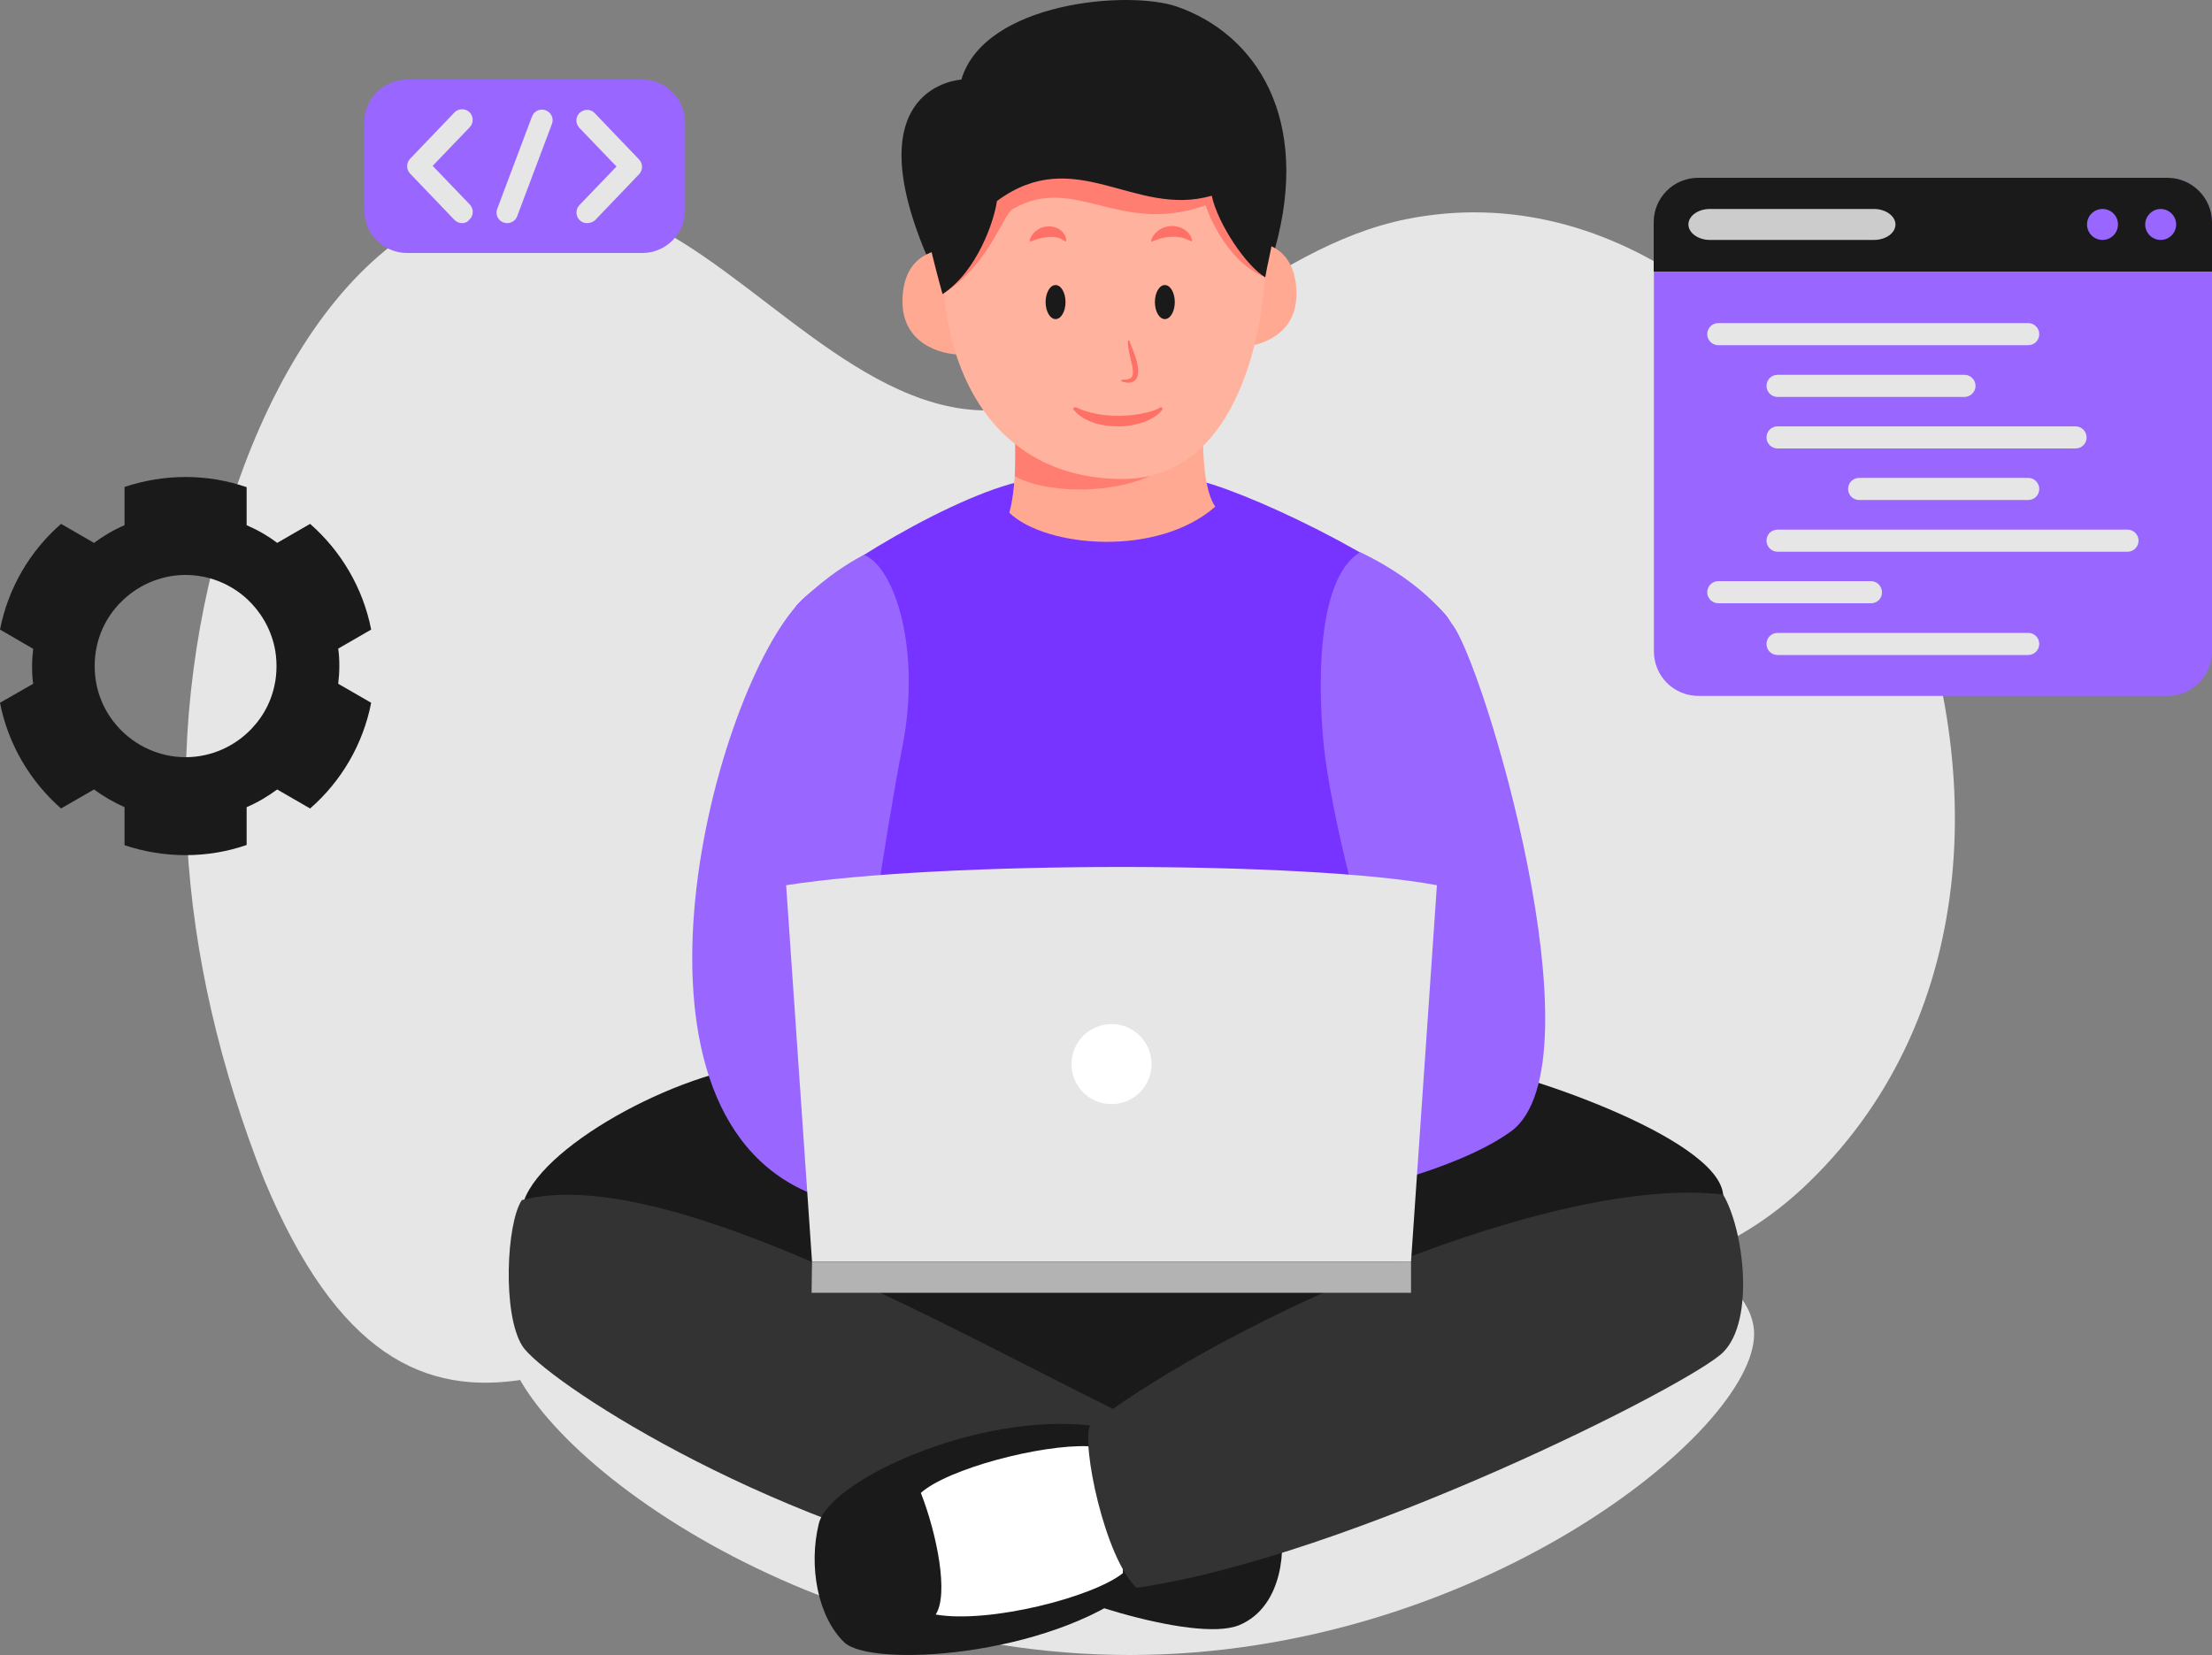 <?xml version="1.0" encoding="utf-8"?>
<!-- Generator: Adobe Illustrator 19.0.0, SVG Export Plug-In . SVG Version: 6.00 Build 0)  -->
<svg version="1.1" xmlns="http://www.w3.org/2000/svg" xmlns:xlink="http://www.w3.org/1999/xlink" x="0px" y="0px"
	 viewBox="0 0 1000 748.4" style="enable-background:new 0 0 1000 748.4;" xml:space="preserve">
<rect x="0" y="0" width="1000" height="748.4" fill="#808080" stroke="none"/>
<style type="text/css">
	.st0{fill:#E6E6E6;}
	.st1{fill:#9966FF;}
	.st2{fill:#1A1A1A;}
	.st3{fill:#CCCCCC;}
	.st4{fill:#333333;}
	.st5{fill:#FFFFFF;}
	.st6{fill:#7733FF;}
	.st7{fill:#B3B3B3;}
	.st8{fill:#FFA993;}
	.st9{fill:#FF7D71;}
	.st10{fill:#FFB29E;}
	.st11{fill:#FF7167;}
</style>
<g id="Layer_3">
</g>
<g id="Layer_1">
</g>
<g id="Layer_2">
	<g>
		<path class="st0" d="M119.3,533.2c66.4,159.4,158.1,74.3,274.7,22.3c67.5-30.1,116.2-31.9,185.2-6.4
			c78.5,29,168.6,53.5,238.6-14.5c157.9-153.2,6.4-473.3-182-435.5c-63.8,12.8-112.6,73.1-175,85.1
			c-60.7,11.7-111.1-52.9-162.3-80.4C208,55.2,138.5,124.4,105.4,224.7C70.8,329.7,79.9,433,119.3,533.2z"/>
		<g>
			<path class="st1" d="M1000,100.5v194.1c0,11.1-9,20.1-20.1,20.1H767.8c-11.1,0-20.1-9-20.1-20.1V100.5c0-11.1,9-20.1,20.1-20.1
				h212.1C991,80.4,1000,89.5,1000,100.5z"/>
			<path class="st2" d="M1000,100.5v22.3H747.6v-22.3c0-11.1,9-20.1,20.1-20.1h212.1C991,80.4,1000,89.5,1000,100.5z"/>
			<path class="st1" d="M969.8,101.5c0,3.9,3.2,7,7,7c3.9,0,7-3.2,7-7c0-3.9-3.2-7-7-7C973,94.5,969.8,97.7,969.8,101.5z"/>
			<circle class="st1" cx="950.5" cy="101.5" r="7"/>
			<path class="st3" d="M856.9,101.5c0,3.9-4.4,7-9.7,7h-74.2c-5.3,0-9.7-3.2-9.7-7c0-3.9,4.4-7,9.7-7h74.2
				C852.5,94.5,856.9,97.7,856.9,101.5z"/>
			<g>
				<g>
					<path class="st0" d="M916.9,156.1H776.8c-2.8,0-5-2.3-5-5c0-2.8,2.3-5,5-5h140.1c2.8,0,5,2.3,5,5
						C921.9,153.9,919.7,156.1,916.9,156.1z"/>
				</g>
				<g>
					<path class="st0" d="M888.1,179.5h-84.5c-2.8,0-5-2.3-5-5c0-2.8,2.2-5,5-5h84.5c2.8,0,5,2.3,5,5
						C893.1,177.2,890.8,179.5,888.1,179.5z"/>
				</g>
				<g>
					<path class="st0" d="M938.3,202.8H803.6c-2.8,0-5-2.3-5-5c0-2.8,2.2-5,5-5h134.7c2.8,0,5,2.3,5,5
						C943.4,200.5,941.1,202.8,938.3,202.8z"/>
				</g>
				<g>
					<path class="st0" d="M916.9,226.1h-76.4c-2.8,0-5-2.2-5-5c0-2.8,2.2-5,5-5h76.4c2.8,0,5,2.3,5,5
						C921.9,223.9,919.7,226.1,916.9,226.1z"/>
				</g>
				<g>
					<path class="st0" d="M961.8,249.5H803.6c-2.8,0-5-2.3-5-5c0-2.8,2.2-5,5-5h158.2c2.8,0,5,2.3,5,5
						C966.8,247.2,964.6,249.5,961.8,249.5z"/>
				</g>
				<g>
					<path class="st0" d="M845.8,272.8h-69c-2.8,0-5-2.3-5-5c0-2.8,2.3-5,5-5h69c2.8,0,5,2.3,5,5
						C850.9,270.6,848.6,272.8,845.8,272.8z"/>
				</g>
				<g>
					<path class="st0" d="M916.9,296.2H803.6c-2.8,0-5-2.2-5-5c0-2.8,2.2-5,5-5h113.3c2.8,0,5,2.2,5,5
						C921.9,293.9,919.7,296.2,916.9,296.2z"/>
				</g>
			</g>
		</g>
		<path class="st2" d="M153.4,301.3c0-2.7-0.1-5.3-0.5-8l14.9-8.6c-3.7-18.9-13.7-35.6-27.6-47.8l-14.9,8.6c-4.2-3.2-8.9-5.9-13.8-8
			v-17.2c-8.7-3-18-4.6-27.6-4.6c-9.6,0-18.9,1.6-27.6,4.5v17.3c-4.9,2.1-9.5,4.8-13.8,8l-14.9-8.6c-14,12.2-23.9,28.9-27.6,47.8
			l15,8.7c-0.3,2.6-0.5,5.2-0.5,7.9c0,2.7,0.1,5.3,0.5,7.9L0,317.8c3.7,18.9,13.7,35.6,27.6,47.8l14.9-8.6c4.2,3.1,8.9,5.8,13.8,8
			v17.2c8.7,2.9,17.9,4.5,27.6,4.5c9.6,0,19-1.6,27.6-4.6V365c4.9-2.1,9.5-4.8,13.8-8l14.9,8.6c14-12.2,23.9-28.9,27.6-47.8
			l-14.9-8.6C153.2,306.6,153.4,304,153.4,301.3z M124.1,309.9c-1.8,8.6-6.3,16.1-12.6,21.8c-4.3,3.9-9.4,6.9-15,8.7
			c-4,1.3-8.2,2-12.6,2c-4.4,0-8.6-0.7-12.6-2c-5.6-1.8-10.7-4.8-15-8.7c-6.3-5.7-10.8-13.3-12.6-21.8c-0.6-2.8-0.9-5.7-0.9-8.7
			c0-3,0.3-5.9,0.9-8.7c1.8-8.6,6.3-16.1,12.6-21.8c4.3-3.9,9.4-6.9,15-8.7c4-1.3,8.2-2,12.6-2c4.4,0,8.6,0.7,12.6,2
			c5.6,1.8,10.7,4.8,15,8.7c6.2,5.7,10.7,13.2,12.6,21.8c0.6,2.8,0.9,5.7,0.9,8.7C125,304.3,124.7,307.2,124.1,309.9z"/>
		<g>
			<path class="st1" d="M309.7,95.1c0,10.6-8.7,19.3-19.3,19.3H184c-10.6,0-19.3-8.7-19.3-19.3V55.3c0-10.6,8.7-19.3,19.3-19.3
				h106.4c10.6,0,19.3,8.7,19.3,19.3V95.1z"/>
		</g>
		<g>
			<g>
				<path class="st0" d="M265.4,100.9c-1.2,0-2.4-0.4-3.3-1.3c-1.9-1.8-2-4.9-0.2-6.8l16.8-17.5l-16.8-17.5c-1.8-1.9-1.8-5,0.2-6.8
					c1.9-1.8,5-1.8,6.8,0.2l20,20.9c1.8,1.9,1.8,4.8,0,6.7l-20,20.9C268,100.4,266.7,100.9,265.4,100.9z"/>
			</g>
			<g>
				<path class="st0" d="M208.9,100.9c-1.3,0-2.5-0.5-3.5-1.5l-20-20.9c-1.8-1.9-1.8-4.8,0-6.7l20-20.9c1.8-1.9,4.9-2,6.8-0.2
					c1.9,1.8,2,4.9,0.2,6.8l-16.8,17.5l16.8,17.5c1.8,1.9,1.8,5-0.2,6.8C211.3,100.5,210.1,100.9,208.9,100.9z"/>
			</g>
			<g>
				<path class="st0" d="M229.3,100.9c-0.6,0-1.1-0.1-1.7-0.3c-2.5-0.9-3.8-3.7-2.8-6.2l15.7-41.7c0.9-2.5,3.7-3.8,6.2-2.8
					c2.5,0.9,3.8,3.7,2.8,6.2l-15.7,41.7C233.1,99.7,231.2,100.9,229.3,100.9z"/>
			</g>
		</g>
		<path class="st0" d="M793,603.3c0,44.3-126.4,145.1-282.3,145.1c-155.9,0-282.3-100.8-282.3-145.1c0-44.3,126.4-80.3,282.3-80.3
			C666.7,523,793,559,793,603.3z"/>
		<g>
			<path class="st2" d="M661.7,481.2c19.4,1.4,114.8,32.4,117.3,59c2.4,26.6-200.7,143.9-289.7,142.7
				c-89-1.2-259.2-111.2-253.2-137.4c6-26.2,70.4-61.2,110-64.3C395.7,477.4,661.7,481.2,661.7,481.2z"/>
			<path class="st2" d="M484.4,625.2c13.5,3.3,37.1,21.4,45.5,26.2c8.5,4.8,45.3,27.2,48.4,36.9c3,9.7,2.4,38.1-18.1,46.6
				c-20.6,8.5-89.5-15.1-98.5-23.6C451.3,644.2,484.4,625.2,484.4,625.2z"/>
			<path class="st4" d="M235.9,542.7c-6.9,10.3-8.9,51.4,0.2,65.9s107,79.8,220.1,102.8c-3.6-16.9,41.5-64.1,49.6-73
				C423.1,597.7,299,526.3,235.9,542.7z"/>
			<path class="st2" d="M492.8,644.6c-51.8-5.8-117.8,25-122.6,44.3c-4.8,19.3-0.5,42.3,11.5,53.8c12.1,11.5,91.7,6.7,132-24.8
				C522,685.3,492.8,644.6,492.8,644.6z"/>
			<path class="st5" d="M492.1,654c-21.6-0.9-63.7,10.2-75.8,21.1c7.3,18.7,12.7,45.9,6.7,55c24.2,4.2,71.2-7.9,84.6-18.7
				C508.7,693.8,492.1,654,492.1,654z"/>
			<path class="st4" d="M779,540.2c9.3,15.7,14.5,56.8,0,71.3S609.7,704.3,513.8,718c-14.5-13.7-25-65.3-21-73.4
				C557.3,595.5,703.2,531,779,540.2z"/>
		</g>
		<g>
			<path class="st6" d="M653.3,417.3c2.6,32.6-13.9,36.3-25.4,44.1s-7.9,31.4-3.6,71.3c-26,20.6-166.9,51.4-244.8,9.7
				c1.8-11.5,3-42.9,1.2-56.8s-8.5-21.8-32-35.7C325,436.1,349.8,286.7,360,274c10.3-12.7,73.8-52.6,107-57.4c0,0,50.8-3,71.3,0
				c20.6,3,94.9,38.1,114.9,61.1C673.2,300.6,651.4,394.3,653.3,417.3z"/>
			<path class="st1" d="M582.3,545.5c3.2-0.8,70.9-12.1,100.8-33.9c41.8-30.5-12.9-213.6-26.9-229.7c0,0-10.7-17.6-41.3-32.2
				c-23.3,14-17.7,78.2-16,91.4c5.2,39.9,21.7,94.9,25.4,107.6c-8.9,9.7-51.6,29-51.6,29L582.3,545.5z"/>
			<path class="st1" d="M427.5,549.5c0,0-29,1.3-56.4-8.1C272.5,507.6,320.7,318.8,360,274c0,0,13.2-14.2,30.6-23.1
				c14.3,5.9,25.8,43.6,17.4,86.6c-7.9,40.3-19.2,118.5-19.2,126.6c8.9,6.4,34.7,19.3,34.7,19.3L427.5,549.5z"/>
			<path class="st0" d="M637.9,570.5H367.1l-11.7-170.2c70.2-11,235.6-11,294.2,0L637.9,570.5z"/>
			<circle class="st5" cx="502.5" cy="481.2" r="18.1"/>
			<polygon class="st7" points="637.9,570.5 637.9,584.6 366.9,584.6 367.1,570.5 			"/>
		</g>
		<g>
			<path class="st8" d="M544.6,181.5c-1,10.9-2,37.9,4.8,47.6c-26.2,23-76.6,18.5-93.1,2.8c3.6-12.9,3.6-39.5,0-48
				c-3.6-8.5,42.7-14.9,42.7-14.9L544.6,181.5z"/>
			<path class="st2" d="M418.7,115c-32.3-76.6,15.9-79,15.9-79c10.5-35.2,75.7-40.6,97.5-33c35.9,12.5,60.6,50.7,44.3,109.4
				c0,0-20.2,88-68.8,87.8C458.7,200.1,418.7,115,418.7,115z"/>
			<path class="st8" d="M586.1,133c0,18.7-16.7,24-27,24c-10.4,0-7.4-16.7-7.4-27.1c0-10.5,1.4-20.8,11.8-20.8
				C573.9,109,586.1,113.8,586.1,133z"/>
			<path class="st8" d="M408,136.4c0,18.7,16.7,24,27,24s7.4-16.7,7.4-27.1s-1.4-20.8-11.8-20.8S408,117.3,408,136.4z"/>
			<path class="st9" d="M519.7,215.3c-19,8.6-48,7.5-60.9,0c0.2-5.9,0.4-13.4,0-17.7C474.1,202.5,519.7,215.3,519.7,215.3z"/>
			<path class="st10" d="M426.1,117.9c0,58,29,98.7,81.4,98.7s64.5-68.5,64.5-98.7S523.3,53,497.1,53
				C433.4,53,426.1,117.9,426.1,117.9z"/>
			<path class="st9" d="M426.1,133c21.4-13.5,27-35.7,31.8-38.5c28.1-16.1,47.6,12.2,87.1-1.6c0,0,8.1,24.9,27,32.5
				c0.9-16-19.5-43.4-31.5-54.3c-12-10.9-81.8-22.9-94.6,3.3C433,100.5,426.1,133,426.1,133z"/>
			<path class="st2" d="M426.1,133c15.7-10.3,23.4-33.3,24.6-42.1c35.5-26.2,62.1,7.7,97.1-2.4c2.8,12.9,15.7,31.9,24.2,36.9
				c1.6-10.1,7.1-26.9,2.7-38.2c-4.4-11.3-9.8-51.2-79.6-53.2c-69.8-2-80.3,42.7-78.7,56.4S426.1,133,426.1,133z"/>
			<ellipse class="st2" cx="526.6" cy="136.6" rx="4.5" ry="7.7"/>
			<ellipse class="st2" cx="477.2" cy="136.6" rx="4.5" ry="7.7"/>
			<path class="st11" d="M520.4,108.8c0,0,0-0.1,0.1-0.3c0.1-0.2,0.1-0.5,0.3-0.8c0.3-0.7,0.8-1.5,1.6-2.3c0.4-0.4,0.8-0.8,1.3-1.2
				c0.5-0.4,1.1-0.7,1.7-1c0.6-0.3,1.3-0.5,2-0.7c0.7-0.2,1.4-0.2,2.2-0.3c0.7,0,1.5,0,2.2,0.2c0.7,0.1,1.4,0.4,2.1,0.6
				c0.7,0.2,1.2,0.7,1.8,1c0.5,0.3,1,0.8,1.4,1.2c0.8,0.8,1.3,1.7,1.5,2.4c0.3,0.7,0.3,1.1,0.3,1.1l0,0.2c0,0.1-0.1,0.2-0.2,0.2
				c0,0-0.1,0-0.1,0c0,0-0.3-0.1-0.7-0.3c-0.5-0.2-1.1-0.5-1.9-0.8c-0.4-0.2-0.9-0.3-1.3-0.4c-0.5-0.1-1-0.3-1.5-0.3
				c-1.1-0.2-2.2-0.3-3.4-0.2c-2.3,0-4.6,0.5-6.3,1.1c-1.7,0.5-2.7,1.1-2.7,1.1c-0.1,0.1-0.2,0-0.3-0.1c0,0,0-0.1,0-0.1L520.4,108.8
				z"/>
			<path class="st11" d="M465.4,108.8c0,0,0.1-0.4,0.4-1.1c0.3-0.6,0.7-1.4,1.4-2.2c0.3-0.4,0.7-0.8,1.2-1.1c0.4-0.3,0.9-0.7,1.5-1
				c1.1-0.6,2.3-0.9,3.6-1c1.3-0.1,2.7,0.1,4,0.6c1.3,0.5,2.4,1.3,3.1,2.2c0.4,0.4,0.6,0.9,0.9,1.3c0.2,0.4,0.3,0.9,0.4,1.2
				c0.1,0.7,0.1,1.1,0.1,1.1l0,0.2c0,0.1-0.1,0.2-0.2,0.2c0,0-0.1,0-0.1,0c0,0-0.2-0.1-0.6-0.4c-0.4-0.3-1-0.5-1.6-0.9
				c-0.7-0.3-1.6-0.5-2.5-0.7c-1-0.1-2-0.1-3,0c-2.1,0.1-4.1,0.6-5.6,1.1c-1.5,0.5-2.5,0.9-2.5,0.9c-0.1,0-0.2,0-0.2-0.1
				c0,0,0-0.1,0-0.1L465.4,108.8z"/>
			<path class="st11" d="M510.7,154.3c0,0,0.1,0.3,0.3,0.9c0.2,0.6,0.5,1.4,0.9,2.4c0.8,2,1.9,4.7,2.4,7.7c0.3,1.5,0.4,3.1,0,4.7
				c-0.2,0.8-0.7,1.6-1.3,2.1c-0.6,0.5-1.4,0.8-2,0.9c-1.3,0.2-2.2-0.1-2.9-0.2c-0.6-0.2-1-0.3-1-0.3c-0.2-0.1-0.3-0.3-0.2-0.5
				c0.1-0.2,0.2-0.2,0.3-0.3l0,0c0,0,0.4,0,1,0c0.6,0,1.5-0.1,2.3-0.4c0.9-0.3,1.4-0.9,1.6-1.9c0.2-1,0-2.4-0.2-3.7
				c-0.5-2.7-1.4-5.5-1.7-7.7c-0.2-1.1-0.3-2-0.3-2.7c0-0.7,0-1,0-1l0,0c0-0.2,0.2-0.4,0.4-0.3C510.6,154,510.7,154.1,510.7,154.3z"
				/>
			<path class="st11" d="M486.5,184.2c0,0,0.6,0.3,1.6,0.7c0.5,0.3,1.2,0.5,1.8,0.7c0.7,0.3,1.4,0.5,2.3,0.7
				c0.9,0.3,1.8,0.5,2.9,0.7c1,0.3,2.1,0.3,3.2,0.6c1.1,0.1,2.3,0.2,3.5,0.3c1.2,0.1,2.4,0.1,3.6,0.1c1.2,0.1,2.4-0.1,3.6-0.1
				c1.2-0.1,2.4-0.1,3.5-0.3c1.1-0.2,2.2-0.3,3.3-0.5c1-0.2,2-0.5,2.9-0.6c0.9-0.3,1.7-0.5,2.4-0.7c0.7-0.3,1.3-0.5,1.8-0.7
				c0.9-0.5,1.5-0.8,1.5-0.8l0.1-0.1c0.4-0.2,0.8,0,1,0.4c0.1,0.3,0.1,0.6-0.1,0.8c0,0-0.4,0.5-1.3,1.4c-0.9,0.8-2.3,1.9-4.1,2.8
				c-0.9,0.4-1.9,1-3.1,1.3c-1.1,0.4-2.3,0.8-3.5,1c-1.2,0.3-2.6,0.5-3.9,0.7c-1.3,0.1-2.7,0.3-4.1,0.2c-1.4,0-2.7-0.1-4.1-0.2
				c-1.3-0.1-2.6-0.4-3.9-0.6c-1.2-0.3-2.5-0.6-3.6-1.1c-0.6-0.2-1.1-0.4-1.6-0.6c-0.5-0.3-1-0.5-1.4-0.7c-0.9-0.4-1.7-1-2.4-1.5
				c-0.7-0.5-1.3-0.9-1.7-1.4c-0.8-0.8-1.3-1.3-1.3-1.3c-0.3-0.3-0.3-0.8,0-1.1C485.9,184.2,486.3,184.1,486.5,184.2z"/>
		</g>
	</g>
</g>
</svg>
